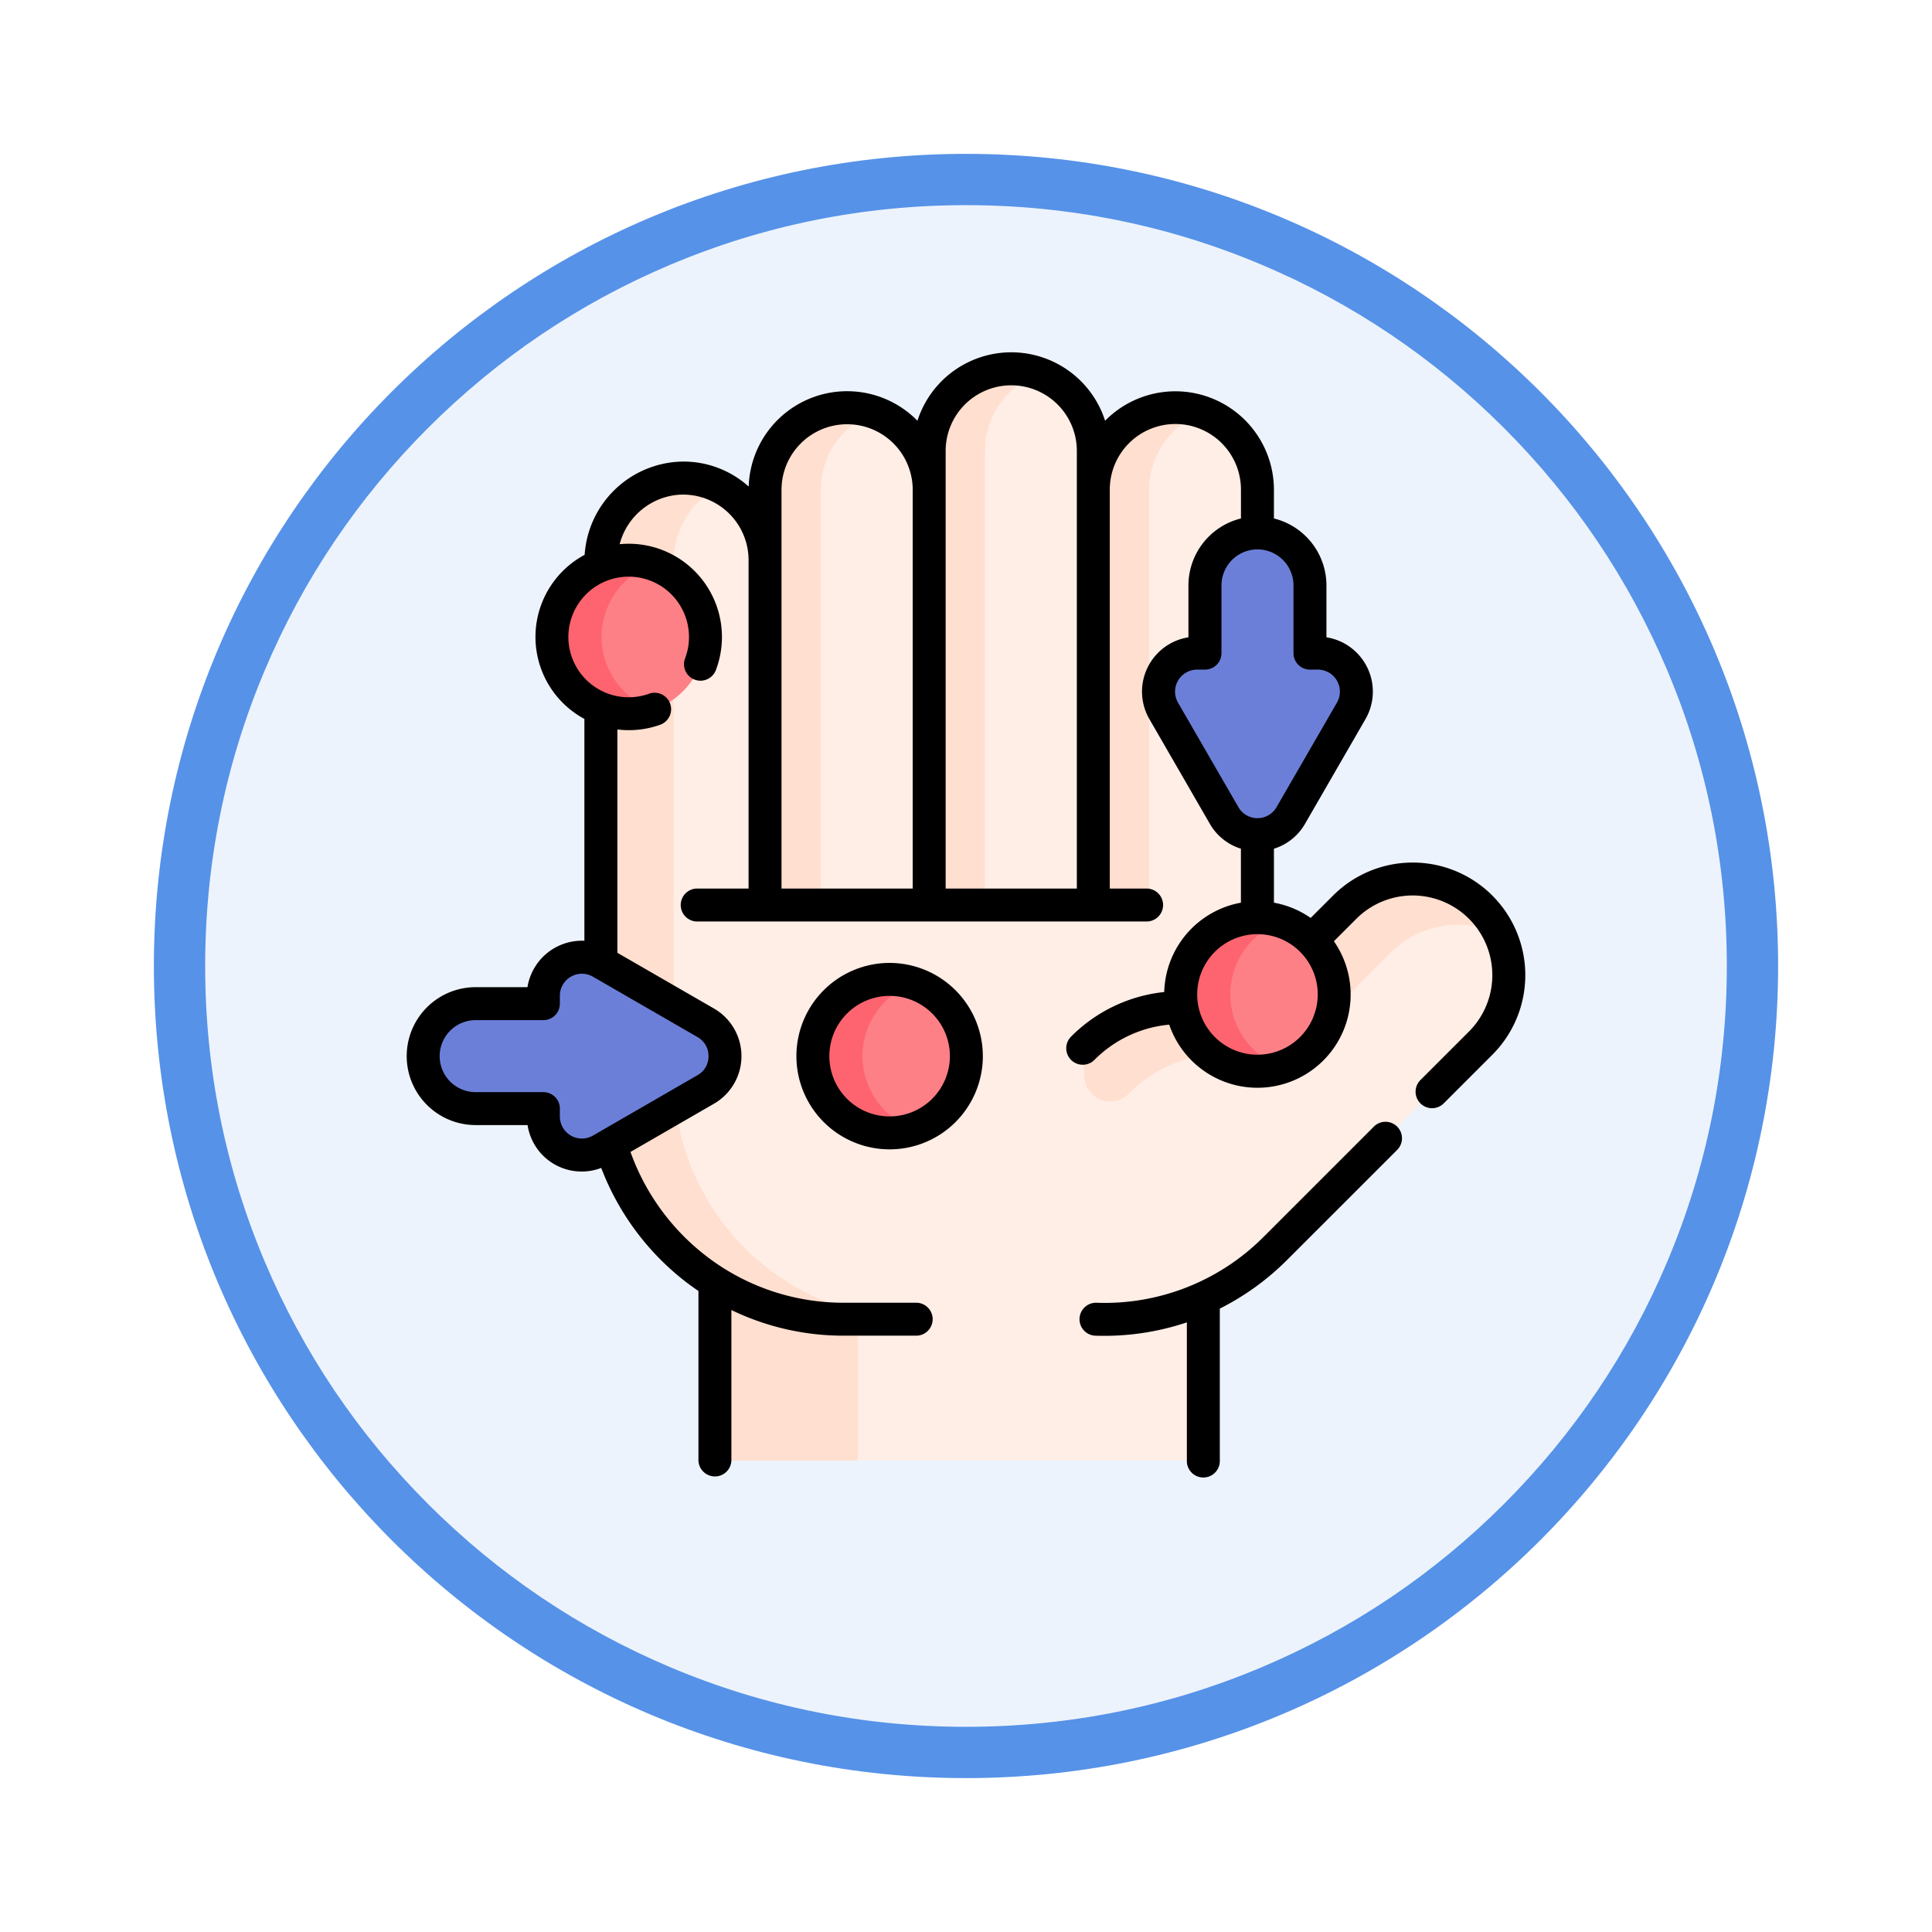 <svg xmlns="http://www.w3.org/2000/svg" xmlns:xlink="http://www.w3.org/1999/xlink" width="113" height="113" viewBox="0 0 113 113">
  <defs>
    <filter id="Trazado_982547" x="0" y="0" width="113" height="113" filterUnits="userSpaceOnUse">
      <feOffset dy="3" input="SourceAlpha"/>
      <feGaussianBlur stdDeviation="3" result="blur"/>
      <feFlood flood-opacity="0.161"/>
      <feComposite operator="in" in2="blur"/>
      <feComposite in="SourceGraphic"/>
    </filter>
  </defs>
  <g id="Grupo_1210848" data-name="Grupo 1210848" transform="translate(-374.02 -4698.873)">
    <g id="Grupo_1210834" data-name="Grupo 1210834" transform="translate(102.02 53.358)">
      <g id="Grupo_1202055" data-name="Grupo 1202055" transform="translate(0 3240.511)">
        <g id="Grupo_1177900" data-name="Grupo 1177900" transform="translate(281 1411.003)">
          <g id="Grupo_1172010" data-name="Grupo 1172010" transform="translate(0)">
            <g id="Grupo_1171046" data-name="Grupo 1171046">
              <g id="Grupo_1148525" data-name="Grupo 1148525">
                <g transform="matrix(1, 0, 0, 1, -9, -6)" filter="url(#Trazado_982547)">
                  <g id="Trazado_982547-2" data-name="Trazado 982547" transform="translate(9 6)" fill="#edf3fc">
                    <path d="M 47.5 93.5 C 41.289 93.5 35.265 92.284 29.595 89.886 C 24.118 87.569 19.198 84.252 14.973 80.027 C 10.748 75.802 7.431 70.882 5.114 65.405 C 2.716 59.735 1.5 53.711 1.5 47.5 C 1.5 41.289 2.716 35.265 5.114 29.595 C 7.431 24.118 10.748 19.198 14.973 14.973 C 19.198 10.748 24.118 7.431 29.595 5.114 C 35.265 2.716 41.289 1.5 47.5 1.5 C 53.711 1.5 59.735 2.716 65.405 5.114 C 70.882 7.431 75.802 10.748 80.027 14.973 C 84.252 19.198 87.569 24.118 89.886 29.595 C 92.284 35.265 93.5 41.289 93.5 47.5 C 93.5 53.711 92.284 59.735 89.886 65.405 C 87.569 70.882 84.252 75.802 80.027 80.027 C 75.802 84.252 70.882 87.569 65.405 89.886 C 59.735 92.284 53.711 93.5 47.5 93.5 Z" stroke="none"/>
                    <path d="M 47.5 3 C 41.491 3 35.664 4.176 30.18 6.496 C 24.881 8.737 20.122 11.946 16.034 16.034 C 11.946 20.122 8.737 24.881 6.496 30.18 C 4.176 35.664 3 41.491 3 47.5 C 3 53.509 4.176 59.336 6.496 64.82 C 8.737 70.119 11.946 74.878 16.034 78.966 C 20.122 83.054 24.881 86.263 30.18 88.504 C 35.664 90.824 41.491 92 47.5 92 C 53.509 92 59.336 90.824 64.82 88.504 C 70.119 86.263 74.878 83.054 78.966 78.966 C 83.054 74.878 86.263 70.119 88.504 64.82 C 90.824 59.336 92 53.509 92 47.5 C 92 41.491 90.824 35.664 88.504 30.18 C 86.263 24.881 83.054 20.122 78.966 16.034 C 74.878 11.946 70.119 8.737 64.82 6.496 C 59.336 4.176 53.509 3 47.5 3 M 47.5 0 C 73.734 0 95 21.266 95 47.5 C 95 73.734 73.734 95 47.5 95 C 21.266 95 0 73.734 0 47.5 C 0 21.266 21.266 0 47.5 0 Z" stroke="none" fill="#5692e8"/>
                  </g>
                </g>
              </g>
            </g>
          </g>
        </g>
      </g>
    </g>
    <g id="massage_5200993" transform="translate(396.43 4719.483)">
      <g id="Grupo_1210846" data-name="Grupo 1210846" transform="translate(2.341 0.963)">
        <g id="Grupo_1210840" data-name="Grupo 1210840" transform="translate(10.397)">
          <path id="Trazado_1040940" data-name="Trazado 1040940" d="M141.692,391.217h28.565V405.77H141.692Z" transform="translate(-135.026 -341.919)" fill="#ffeee6"/>
          <path id="Trazado_1040941" data-name="Trazado 1040941" d="M141.692,391.217h8.359V405.77h-8.359Z" transform="translate(-135.026 -341.919)" fill="#ffdfcf"/>
          <path id="Trazado_1040942" data-name="Trazado 1040942" d="M128.205,75.86V87.425l5.1-5.1a5.622,5.622,0,1,1,7.95,7.952l-11.994,11.992a14.171,14.171,0,0,1-10.484,4.157H104.021A14.215,14.215,0,0,1,89.806,92.207V62.1a4.851,4.851,0,0,1,4.672-4.876,4.8,4.8,0,0,1,4.929,4.8l2.7,15.91" transform="translate(-89.806 -50.835)" fill="#ffeee6"/>
          <path id="Trazado_1040943" data-name="Trazado 1040943" d="M193.33,14.574V38.858h-28.8V14.574a4.8,4.8,0,0,1,9.6,0V12.3a4.8,4.8,0,1,1,9.6,0v2.277a4.8,4.8,0,0,1,9.6,0Z" transform="translate(-154.931 -7.497)" fill="#ffeee6"/>
          <g id="Grupo_1210839" data-name="Grupo 1210839" transform="translate(0 0)">
            <path id="Trazado_1040944" data-name="Trazado 1040944" d="M320.4,25.5a4.805,4.805,0,0,0-3.168,4.515V54.3h-3.264V30.02A4.8,4.8,0,0,1,320.4,25.5Z" transform="translate(-285.169 -22.943)" fill="#ffdfcf"/>
            <path id="Trazado_1040945" data-name="Trazado 1040945" d="M108.274,106.421h-4.253A14.215,14.215,0,0,1,89.806,92.206V62.1a4.851,4.851,0,0,1,4.673-4.876,4.77,4.77,0,0,1,2.262.5A4.9,4.9,0,0,0,94.059,62.1V92.206A14.215,14.215,0,0,0,108.274,106.421Z" transform="translate(-89.806 -50.834)" fill="#ffdfcf"/>
            <path id="Trazado_1040946" data-name="Trazado 1040946" d="M170.961,25.5a4.8,4.8,0,0,0-3.168,4.515V54.3h-3.264V30.02a4.8,4.8,0,0,1,6.432-4.515Z" transform="translate(-154.929 -22.943)" fill="#ffdfcf"/>
            <path id="Trazado_1040947" data-name="Trazado 1040947" d="M245.684,7.785a4.8,4.8,0,0,0-3.168,4.515V38.861h-3.263V12.3a4.8,4.8,0,0,1,6.431-4.515Z" transform="translate(-220.053 -7.5)" fill="#ffdfcf"/>
          </g>
          <path id="Trazado_1040948" data-name="Trazado 1040948" d="M309.178,249.654a8.122,8.122,0,0,1,8.835-1.768l1.381-1.381,5.1-5.1a5.622,5.622,0,1,1,7.95,7.952l-11.994,11.992a14.171,14.171,0,0,1-10.484,4.157h-.005" transform="translate(-280.994 -209.916)" fill="#ffeee6"/>
          <path id="Trazado_1040949" data-name="Trazado 1040949" d="M333.551,243.247a5.619,5.619,0,0,0-6.383,1.1l-5.1,5.1-1.381,1.381a8.122,8.122,0,0,0-8.835,1.768,1.518,1.518,0,0,1-2.589-1l-.083-1.676a8.122,8.122,0,0,1,8.835-1.768l1.381-1.381,5.022-5.022a5.718,5.718,0,0,1,8.092-.019A5.549,5.549,0,0,1,333.551,243.247Z" transform="translate(-280.993 -210.192)" fill="#ffdfcf"/>
        </g>
        <g id="Grupo_1210841" data-name="Grupo 1210841" transform="translate(22.793 35.71)">
          <circle id="Elipse_12572" data-name="Elipse 12572" cx="4.489" cy="4.489" r="4.489" transform="translate(0 0.001)" fill="#fd8087"/>
          <path id="Trazado_1040950" data-name="Trazado 1040950" d="M192.231,294.188a4.489,4.489,0,1,1,0-8.5,4.491,4.491,0,0,0,0,8.5Z" transform="translate(-186.29 -285.451)" fill="#fe646f"/>
        </g>
        <g id="Grupo_1210842" data-name="Grupo 1210842" transform="translate(7.535 11.192)">
          <circle id="Elipse_12573" data-name="Elipse 12573" cx="4.489" cy="4.489" r="4.489" transform="translate(0 0.001)" fill="#fd8087"/>
          <path id="Trazado_1040951" data-name="Trazado 1040951" d="M73.47,103.345a4.489,4.489,0,1,1,0-8.5,4.491,4.491,0,0,0,0,8.5Z" transform="translate(-67.529 -94.608)" fill="#fe646f"/>
        </g>
        <g id="Grupo_1210843" data-name="Grupo 1210843" transform="translate(44.308 32.1)">
          <circle id="Elipse_12574" data-name="Elipse 12574" cx="4.489" cy="4.489" r="4.489" transform="translate(0 0.001)" fill="#fd8087"/>
          <path id="Trazado_1040952" data-name="Trazado 1040952" d="M359.693,266.089a4.489,4.489,0,1,1,0-8.5,4.491,4.491,0,0,0,0,8.5Z" transform="translate(-353.752 -257.352)" fill="#fe646f"/>
        </g>
        <g id="Grupo_1210844" data-name="Grupo 1210844" transform="translate(0 34.412)">
          <path id="Trazado_1040953" data-name="Trazado 1040953" d="M25.4,279.182l-6.119-3.533a2.251,2.251,0,0,0-3.377,1.949v.463H11.947a3.07,3.07,0,0,0,0,6.139h3.961v.463a2.251,2.251,0,0,0,3.377,1.949l6.119-3.533A2.251,2.251,0,0,0,25.4,279.182Z" transform="translate(-8.877 -275.344)" fill="#6c7fd8"/>
        </g>
        <g id="Grupo_1210845" data-name="Grupo 1210845" transform="translate(43.009 9.597)">
          <path id="Trazado_1040954" data-name="Trazado 1040954" d="M351.382,98.724l3.533-6.119a2.251,2.251,0,0,0-1.949-3.377H352.5V85.268a3.07,3.07,0,0,0-6.139,0v3.961H345.9a2.251,2.251,0,0,0-1.949,3.377l3.533,6.119A2.251,2.251,0,0,0,351.382,98.724Z" transform="translate(-343.645 -82.198)" fill="#6c7fd8"/>
        </g>
      </g>
      <g id="Grupo_1210847" data-name="Grupo 1210847" transform="translate(1.378 0)">
        <path id="Trazado_1040955" data-name="Trazado 1040955" d="M324.991,350.688l-6.413,6.412a13.128,13.128,0,0,1-9.762,3.876.964.964,0,1,0-.067,1.926q.237.007.473.007a15.165,15.165,0,0,0,4.847-.788V370.2a.964.964,0,1,0,1.927,0v-8.883a15.242,15.242,0,0,0,3.945-2.856l6.413-6.412a.964.964,0,1,0-1.363-1.363Z" transform="translate(-268.439 -305.388)"/>
        <path id="Trazado_1040956" data-name="Trazado 1040956" d="M64.873,31.768a6.584,6.584,0,0,0-9.312,0l-1.312,1.311a5.421,5.421,0,0,0-2.148-.892V29.03a3.18,3.18,0,0,0,1.821-1.462l3.533-6.119a3.216,3.216,0,0,0-2.283-4.784V13.63A4.04,4.04,0,0,0,52.1,9.714V8.041a5.764,5.764,0,0,0-9.839-4.077L42.226,4a5.763,5.763,0,0,0-10.976,0,5.759,5.759,0,0,0-9.87,3.848A5.7,5.7,0,0,0,17.385,6.39a5.837,5.837,0,0,0-5.6,5.45,5.45,5.45,0,0,0-.015,9.6V34.414a3.226,3.226,0,0,0-3.329,2.714H5.411a4.033,4.033,0,0,0,0,8.066H8.447A3.2,3.2,0,0,0,12.755,47.7a15.317,15.317,0,0,0,5.012,6.715c.221.168.446.327.674.482v9.915a.964.964,0,0,0,1.927,0v-8.8a15.062,15.062,0,0,0,6.586,1.5h4.253a.964.964,0,0,0,0-1.927H26.954a13.128,13.128,0,0,1-8.019-2.7,13.366,13.366,0,0,1-4.469-6.12l4.884-2.82a3.215,3.215,0,0,0,0-5.568L13.7,35.118V22.055a5.43,5.43,0,0,0,2.534-.287.964.964,0,0,0-.659-1.811,3.527,3.527,0,1,1,2.313-3.312,3.5,3.5,0,0,1-.22,1.229.964.964,0,1,0,1.805.675,5.454,5.454,0,0,0-5.11-7.356c-.179,0-.355.009-.53.026a3.879,3.879,0,0,1,3.6-2.9,3.836,3.836,0,0,1,3.94,3.835V31.36H18.4a.964.964,0,1,0,0,1.927H44.684a.964.964,0,0,0,0-1.927H42.5V8.01a3.836,3.836,0,0,1,7.672.031V9.714A4.04,4.04,0,0,0,47.1,13.63v3.035a3.216,3.216,0,0,0-2.284,4.784l3.533,6.119a3.179,3.179,0,0,0,1.82,1.461v3.158a5.46,5.46,0,0,0-4.485,5.225,9,9,0,0,0-5.448,2.608A.964.964,0,0,0,41.6,41.383a7.088,7.088,0,0,1,4.377-2.063,5.451,5.451,0,1,0,9.63-4.878l1.311-1.311A4.658,4.658,0,1,1,63.51,39.72l-2.856,2.856a.964.964,0,0,0,1.363,1.363l2.856-2.856a6.585,6.585,0,0,0,0-9.314ZM19.03,41.162a1.258,1.258,0,0,1-.644,1.115L12.267,45.81a1.288,1.288,0,0,1-1.931-1.115v-.463a.963.963,0,0,0-.964-.964H5.411a2.106,2.106,0,1,1,0-4.212H9.372a.964.964,0,0,0,.964-.964v-.463a1.288,1.288,0,0,1,1.931-1.115l6.119,3.533A1.258,1.258,0,0,1,19.03,41.162ZM32.9,5.763a3.836,3.836,0,1,1,7.673,0V8.01c0,.01,0,.021,0,.031V31.36H32.9V5.763Zm-9.6,6.388V8.04a3.836,3.836,0,1,1,7.673,0V31.36H23.3V12.152ZM46.49,20.486a1.288,1.288,0,0,1,1.115-1.931h.463a.964.964,0,0,0,.964-.964V13.63a2.106,2.106,0,0,1,4.212,0v3.961a.963.963,0,0,0,.964.964h.463a1.288,1.288,0,0,1,1.115,1.931L52.253,26.6a1.287,1.287,0,0,1-2.23,0Zm4.648,20.592a3.525,3.525,0,1,1,3.525-3.525A3.529,3.529,0,0,1,51.138,41.078Z" transform="translate(-1.378 0)"/>
        <path id="Trazado_1040957" data-name="Trazado 1040957" d="M184.242,277.956a5.452,5.452,0,1,0,5.452,5.452A5.459,5.459,0,0,0,184.242,277.956Zm0,8.978a3.525,3.525,0,1,1,3.525-3.525A3.529,3.529,0,0,1,184.242,286.934Z" transform="translate(-155.997 -242.246)"/>
      </g>
    </g>
  </g>
</svg>

